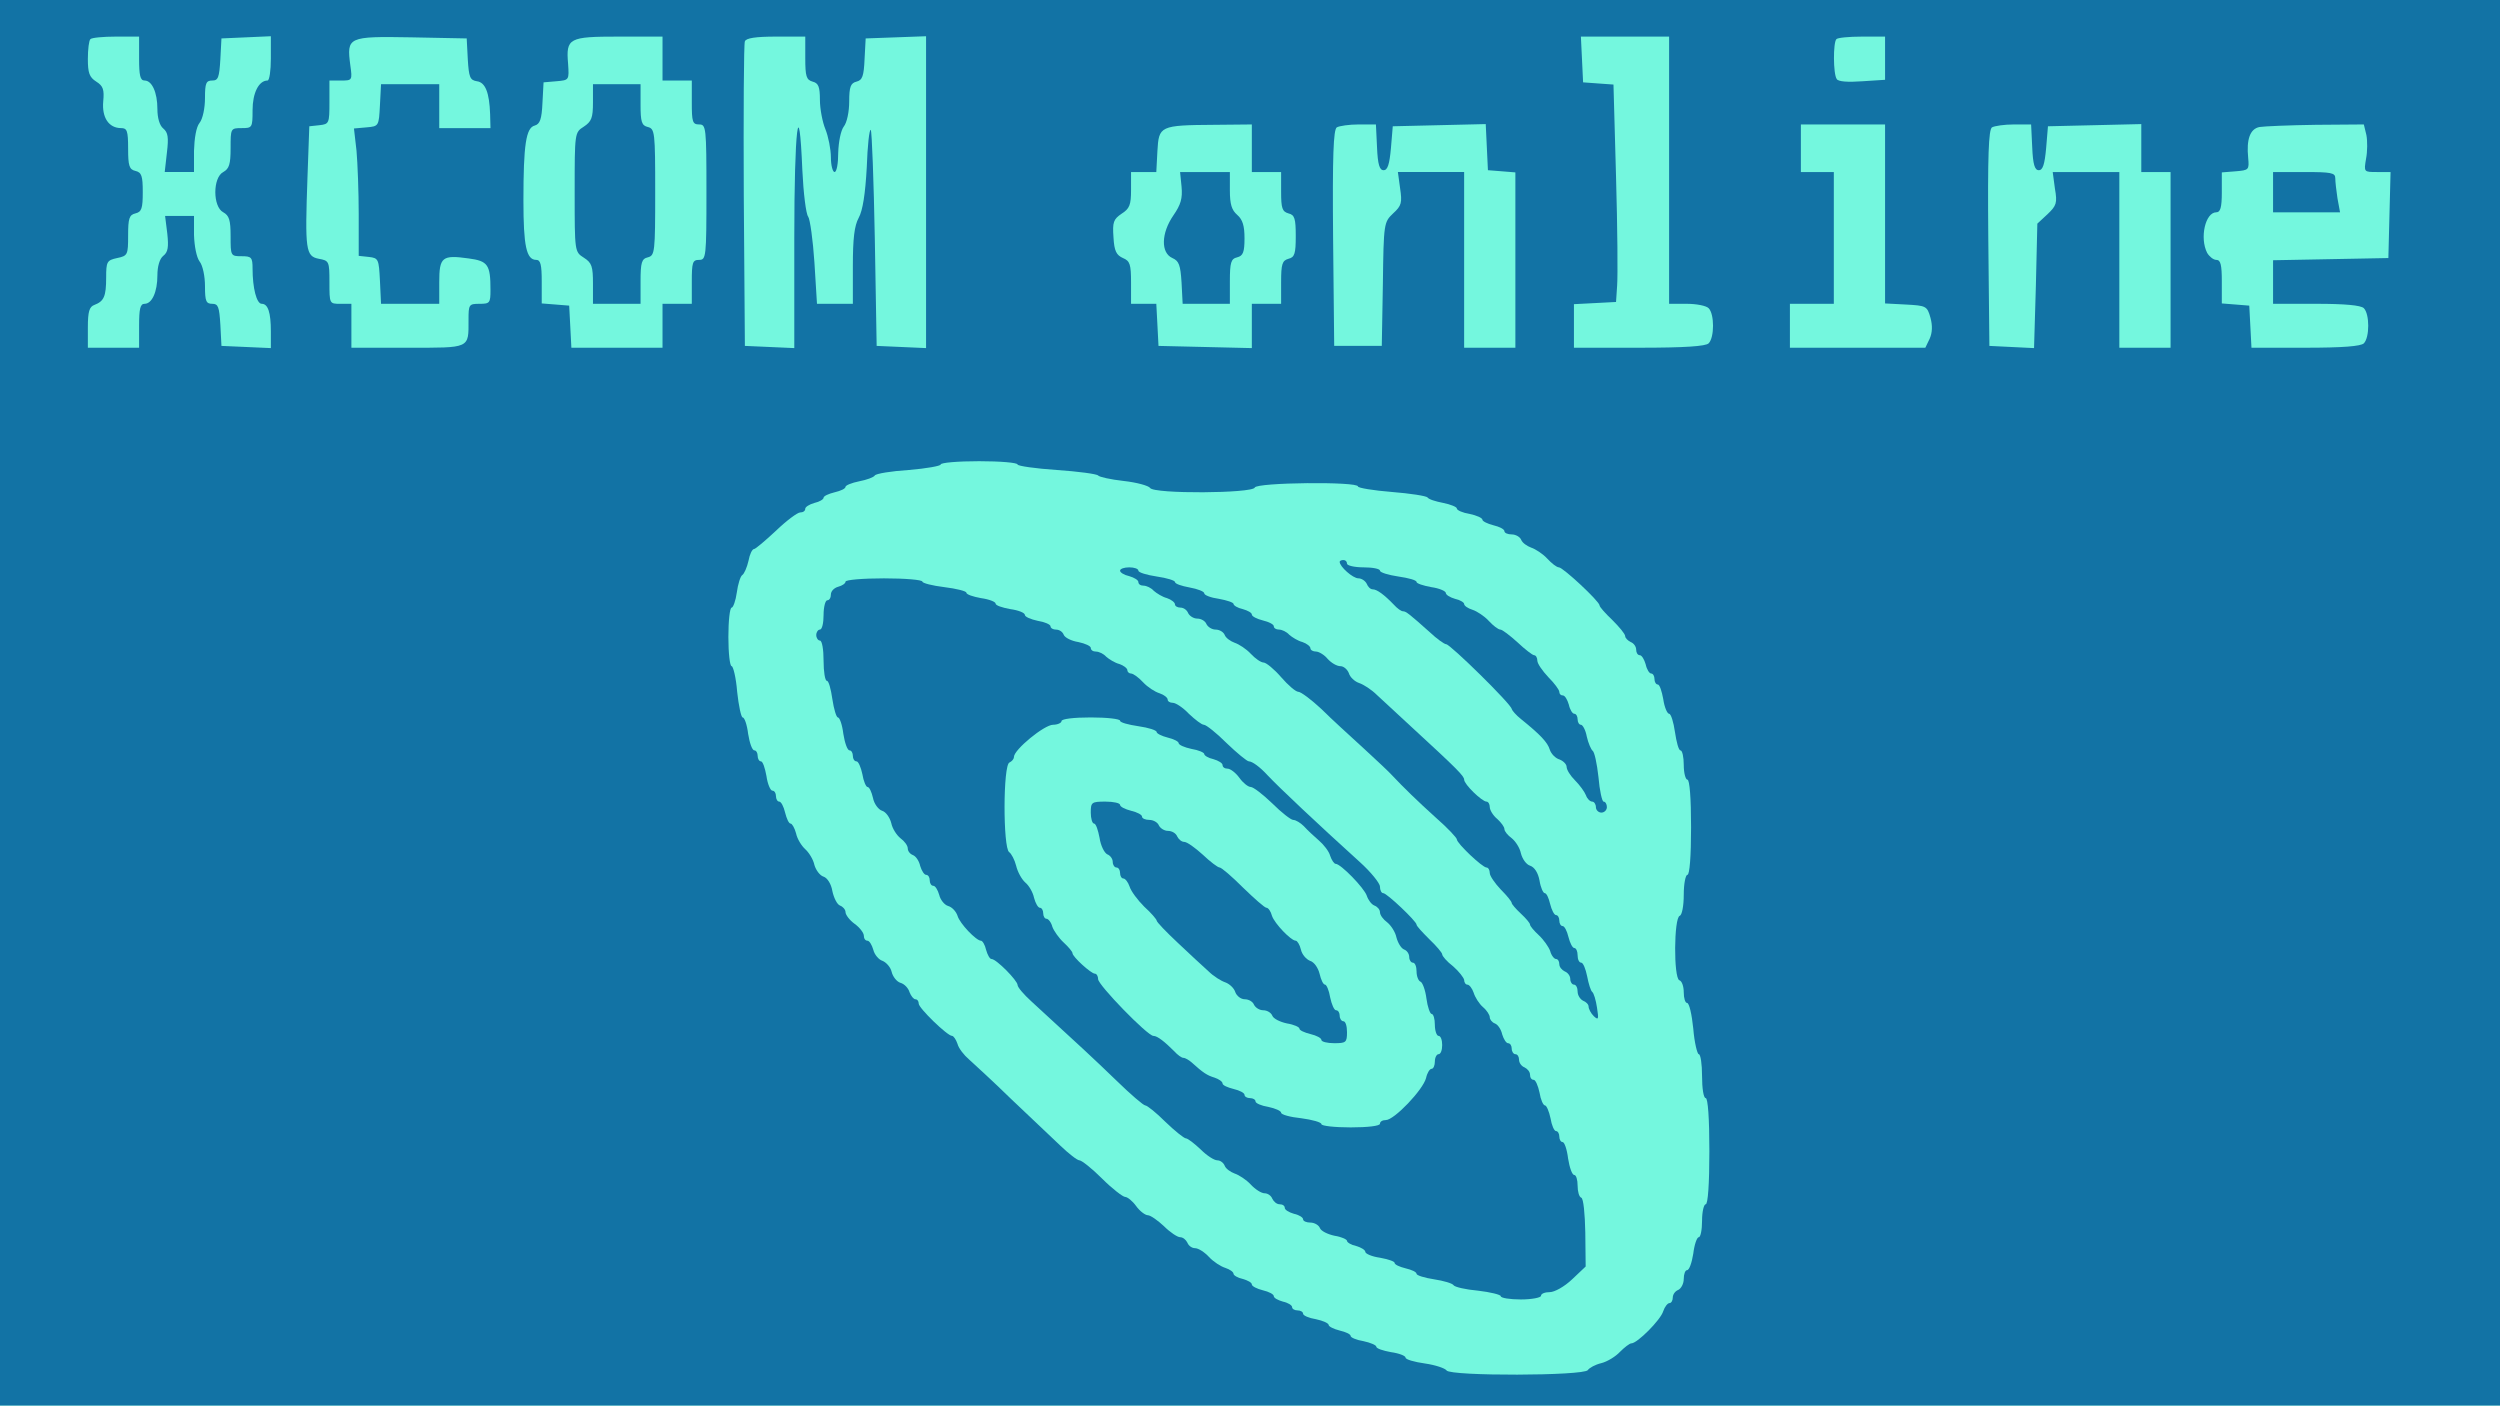 <?xml version="1.0" standalone="no"?>
<!DOCTYPE svg PUBLIC "-//W3C//DTD SVG 20010904//EN"
        "http://www.w3.org/TR/2001/REC-SVG-20010904/DTD/svg10.dtd">
<svg xmlns="http://www.w3.org/2000/svg"
     width="683pt" height="384pt" viewBox="0 0 683 384"
     preserveAspectRatio="xMidYMid meet">
    <rect fill="#74f7de" x="0" y="0" height="384" width="683"/>
    <g transform="translate(0,384) scale(0.1,-0.1)"
       fill="#1273a5" stroke="none">
        <path d="M0 1920 l0 -1920 3415 0 3415 0 0 1920 0 1920 -3415 0 -3415 0 0
-1920z m380 1760 c0 -46 3 -60 15 -60 20 0 35 -32 35 -78 0 -24 6 -45 16 -53
13 -11 15 -24 10 -66 l-6 -53 40 0 40 0 0 58 c1 34 6 65 15 76 9 11 15 41 15
68 0 41 3 48 20 48 16 0 19 8 22 58 l3 57 68 3 67 3 0 -61 c0 -33 -4 -60 -9
-60 -24 0 -41 -34 -41 -81 0 -48 -1 -49 -30 -49 -30 0 -30 -1 -30 -55 0 -44
-4 -56 -20 -65 -29 -15 -29 -95 0 -110 16 -9 20 -21 20 -65 0 -54 0 -55 30
-55 27 0 30 -3 30 -34 0 -53 11 -96 25 -96 17 0 25 -23 25 -76 l0 -45 -67 3
-68 3 -3 58 c-3 49 -6 57 -22 57 -17 0 -20 7 -20 48 0 27 -6 57 -15 68 -8 11
-14 41 -15 72 l0 52 -40 0 -39 0 6 -48 c4 -37 2 -51 -11 -61 -10 -8 -16 -29
-16 -53 0 -46 -15 -78 -35 -78 -12 0 -15 -14 -15 -60 l0 -60 -70 0 -70 0 0 55
c0 44 4 57 18 62 26 10 32 23 32 75 0 43 2 47 30 53 29 6 30 9 30 62 0 46 3
56 20 60 17 4 20 14 20 58 0 44 -3 54 -20 58 -17 4 -20 14 -20 61 0 49 -3 56
-19 56 -34 0 -53 29 -49 73 3 32 0 42 -19 54 -19 12 -23 24 -23 62 0 26 3 51
7 54 3 4 35 7 70 7 l63 0 0 -60z m898 -2 c3 -49 6 -57 25 -60 23 -3 34 -31 36
-90 l1 -38 -70 0 -70 0 0 60 0 60 -80 0 -79 0 -3 -57 c-3 -58 -3 -58 -37 -61
l-34 -3 7 -61 c3 -34 6 -112 6 -174 l0 -113 28 -3 c26 -3 27 -6 30 -65 l3 -63
79 0 80 0 0 59 c0 69 8 75 80 65 53 -7 60 -17 60 -86 0 -36 -2 -38 -30 -38
-29 0 -30 -2 -30 -44 0 -79 6 -76 -166 -76 l-154 0 0 60 0 60 -30 0 c-30 0
-30 0 -30 59 0 57 -1 59 -29 64 -36 7 -38 24 -31 222 l5 140 28 3 c26 3 27 5
27 63 l0 59 31 0 c31 0 32 0 26 42 -10 77 -7 79 166 76 l152 -3 3 -57z m532 2
l0 -60 40 0 40 0 0 -60 c0 -53 2 -60 20 -60 19 0 20 -7 20 -185 0 -178 -1
-185 -20 -185 -18 0 -20 -7 -20 -60 l0 -60 -40 0 -40 0 0 -60 0 -60 -125 0
-124 0 -3 58 -3 57 -37 3 -38 3 0 60 c0 45 -3 59 -15 59 -27 0 -35 38 -35 162
0 153 7 199 31 205 14 4 19 17 21 62 l3 56 35 3 c35 3 35 3 32 48 -6 70 2 74
139 74 l119 0 0 -60z m390 1 c0 -50 3 -59 20 -64 16 -4 20 -14 20 -50 0 -24 7
-61 15 -80 8 -20 15 -55 15 -77 0 -22 5 -40 10 -40 6 0 10 24 10 53 1 30 7 60
15 71 9 11 15 41 15 69 0 40 4 50 20 54 16 4 20 15 22 62 l3 56 83 3 82 3 0
-426 0 -426 -67 3 -68 3 -5 292 c-3 160 -8 294 -11 298 -4 3 -9 -43 -11 -102
-4 -73 -11 -118 -22 -138 -12 -22 -16 -57 -16 -132 l0 -103 -49 0 -49 0 -7
113 c-4 61 -12 118 -17 125 -6 7 -13 64 -16 127 -9 219 -22 114 -22 -185 l0
-301 -67 3 -68 3 -3 410 c-1 225 0 416 3 422 3 9 30 13 85 13 l80 0 0 -59z
m2360 -306 l0 -365 48 0 c26 0 53 -5 60 -12 16 -16 16 -80 0 -96 -8 -8 -65
-12 -190 -12 l-178 0 0 60 0 59 58 3 57 3 3 45 c2 25 1 158 -3 297 l-7 252
-42 3 -41 3 -3 63 -3 62 121 0 120 0 0 -365z m590 306 l0 -59 -62 -4 c-40 -3
-66 -1 -70 6 -10 14 -10 100 -1 109 3 4 35 7 70 7 l63 0 0 -59z m-1730 -246
l0 -65 40 0 40 0 0 -54 c0 -45 3 -54 20 -59 17 -4 20 -14 20 -62 0 -48 -3 -58
-20 -62 -17 -5 -20 -14 -20 -64 l0 -59 -40 0 -40 0 0 -60 0 -61 -127 3 -128 3
-3 58 -3 57 -34 0 -35 0 0 58 c0 50 -3 59 -22 67 -18 8 -24 19 -26 57 -3 41 0
49 22 64 22 14 26 24 26 65 l0 49 35 0 34 0 3 57 c4 69 6 71 156 72 l102 1 0
-65z m342 3 c2 -48 7 -63 18 -63 11 0 16 16 20 60 l5 60 127 3 127 3 3 -63 3
-63 38 -3 37 -3 0 -240 0 -239 -70 0 -70 0 0 240 0 240 -91 0 -90 0 6 -44 c6
-40 4 -48 -19 -69 -25 -24 -26 -26 -28 -193 l-3 -169 -65 0 -65 0 -3 294 c-2
229 1 296 10 303 7 4 34 8 60 8 l47 0 3 -62z m1388 -183 l0 -244 57 -3 c55 -3
58 -4 67 -36 6 -22 5 -41 -2 -57 l-12 -25 -185 0 -185 0 0 60 0 60 60 0 60 0
0 180 0 180 -45 0 -45 0 0 65 0 65 115 0 115 0 0 -245z m402 183 c2 -48 7 -63
18 -63 11 0 16 16 20 60 l5 60 128 3 127 3 0 -66 0 -65 40 0 40 0 0 -240 0
-240 -70 0 -70 0 0 240 0 240 -91 0 -91 0 6 -45 c7 -40 4 -47 -20 -70 l-28
-26 -4 -170 -5 -170 -61 3 -61 3 -3 294 c-2 229 1 296 10 303 7 4 34 8 60 8
l47 0 3 -62z m913 33 c3 -16 3 -45 -1 -65 -6 -36 -6 -36 30 -36 l37 0 -3 -117
-3 -118 -157 -3 -158 -3 0 -59 0 -60 118 0 c78 0 122 -4 130 -12 16 -16 16
-80 0 -96 -8 -8 -58 -12 -160 -12 l-147 0 -3 58 -3 57 -37 3 -38 3 0 60 c0 45
-3 59 -15 59 -8 0 -19 9 -25 19 -21 41 -5 111 25 111 11 0 15 13 15 54 l0 55
38 3 c36 3 37 4 34 37 -5 50 5 79 31 84 12 2 81 5 154 6 l131 1 7 -29z m-3685
-900 c0 -4 48 -11 107 -15 59 -4 110 -11 113 -15 3 -4 34 -11 70 -15 36 -4 68
-13 72 -19 10 -17 280 -15 286 1 4 14 282 17 282 3 0 -4 42 -11 92 -15 51 -4
95 -11 98 -15 3 -5 22 -11 43 -15 20 -4 37 -11 37 -15 0 -5 16 -12 35 -15 19
-4 35 -11 35 -16 0 -4 14 -11 30 -15 17 -4 30 -11 30 -16 0 -5 9 -9 20 -9 11
0 23 -7 26 -15 3 -8 16 -17 27 -21 12 -4 32 -17 44 -30 12 -13 26 -24 32 -24
11 0 111 -93 111 -104 0 -4 16 -22 35 -40 19 -19 35 -38 35 -44 0 -5 7 -12 15
-16 8 -3 15 -12 15 -21 0 -8 4 -15 10 -15 5 0 12 -11 16 -25 3 -14 10 -25 15
-25 5 0 9 -7 9 -15 0 -8 4 -15 9 -15 5 0 11 -18 15 -40 3 -22 11 -40 16 -40 5
0 12 -22 16 -50 4 -27 10 -50 15 -50 5 0 9 -18 9 -40 0 -22 5 -40 10 -40 6 0
10 -50 10 -130 0 -80 -4 -130 -10 -130 -5 0 -10 -24 -10 -54 0 -32 -5 -56 -11
-58 -16 -5 -17 -170 -1 -176 7 -2 12 -17 12 -33 0 -16 4 -29 9 -29 6 0 13 -31
17 -70 3 -38 11 -70 15 -70 5 0 9 -27 9 -60 0 -33 4 -60 10 -60 6 0 10 -55 10
-145 0 -90 -4 -145 -10 -145 -5 0 -10 -20 -10 -45 0 -25 -4 -45 -9 -45 -5 0
-12 -20 -15 -45 -4 -25 -11 -45 -17 -45 -5 0 -9 -11 -9 -24 0 -13 -7 -26 -15
-30 -8 -3 -15 -12 -15 -21 0 -8 -4 -15 -9 -15 -5 0 -13 -10 -17 -22 -7 -24
-71 -88 -87 -88 -5 0 -19 -11 -31 -23 -12 -13 -35 -27 -51 -31 -17 -4 -33 -13
-37 -19 -10 -16 -376 -17 -386 -1 -4 6 -31 15 -59 19 -29 4 -53 11 -53 16 0 5
-18 12 -40 15 -22 4 -40 10 -40 15 0 4 -16 11 -35 15 -19 3 -35 10 -35 14 0 5
-13 11 -30 15 -16 4 -30 11 -30 15 0 5 -16 12 -35 16 -19 3 -35 10 -35 15 0 5
-7 9 -15 9 -8 0 -15 4 -15 9 0 5 -11 12 -25 15 -14 4 -25 10 -25 15 0 5 -13
12 -30 16 -16 4 -30 11 -30 16 0 5 -11 11 -25 15 -14 3 -25 10 -25 14 0 5 -10
12 -22 16 -13 4 -33 17 -45 30 -12 13 -29 24 -38 24 -9 0 -18 7 -21 15 -4 8
-12 15 -20 15 -7 0 -27 13 -44 30 -17 16 -37 30 -44 30 -7 0 -22 11 -32 25
-10 14 -24 25 -30 25 -6 0 -35 22 -63 50 -28 28 -56 50 -62 50 -6 0 -29 18
-52 40 -23 22 -83 79 -134 127 -50 49 -103 97 -116 109 -13 11 -28 30 -31 42
-4 12 -11 22 -15 22 -13 0 -91 76 -91 88 0 7 -4 12 -9 12 -5 0 -12 9 -16 19
-3 11 -14 23 -25 26 -10 3 -21 17 -24 30 -3 13 -15 26 -25 30 -10 3 -22 17
-25 30 -4 14 -11 25 -16 25 -6 0 -10 6 -10 14 0 7 -11 22 -25 32 -14 10 -25
25 -25 32 0 7 -7 15 -15 18 -8 3 -17 21 -21 40 -3 19 -14 36 -24 39 -10 3 -21
18 -25 32 -3 15 -15 34 -25 43 -10 9 -22 28 -25 43 -4 15 -11 27 -15 27 -5 0
-11 14 -15 30 -4 17 -11 30 -16 30 -5 0 -9 7 -9 15 0 8 -4 15 -10 15 -5 0 -13
18 -16 40 -4 22 -10 40 -15 40 -5 0 -9 7 -9 15 0 8 -4 15 -9 15 -6 0 -13 20
-17 45 -3 25 -10 45 -15 45 -4 0 -11 32 -15 70 -3 39 -11 70 -15 70 -5 0 -9
36 -9 80 0 44 4 80 9 80 4 0 11 19 14 41 3 23 10 45 15 48 5 3 13 21 17 39 3
17 10 32 15 32 4 0 31 23 60 50 29 28 59 50 66 50 8 0 14 4 14 10 0 5 11 12
25 16 14 3 25 10 25 14 0 5 14 11 30 15 17 4 30 10 30 15 0 4 17 11 37 15 21
4 40 11 43 16 3 5 45 12 93 15 48 4 87 11 87 15 0 5 47 9 105 9 58 0 105 -4
105 -9z"/>
        <path d="M1620 3560 c0 -42 -4 -52 -25 -66 -25 -16 -25 -16 -25 -179 0 -163 0
-163 25 -179 22 -14 25 -24 25 -71 l0 -55 65 0 65 0 0 61 c0 52 3 62 20 66 19
5 20 14 20 178 0 164 -1 173 -20 178 -17 4 -20 14 -20 61 l0 56 -65 0 -65 0 0
-50z"/>
        <path d="M3228 3330 c3 -32 -2 -49 -22 -78 -34 -49 -35 -103 -3 -117 18 -8 22
-19 25 -67 l3 -58 64 0 65 0 0 61 c0 52 3 62 20 66 16 4 20 14 20 52 0 34 -5
51 -20 64 -15 13 -20 29 -20 67 l0 50 -68 0 -68 0 4 -40z"/>
        <path d="M6210 3315 l0 -55 91 0 92 0 -7 38 c-3 20 -6 45 -6 55 0 15 -11 17
-85 17 l-85 0 0 -55z"/>
        <path d="M3660 2305 c0 -13 36 -45 51 -45 9 0 19 -7 23 -15 3 -8 10 -15 16
-15 12 0 32 -15 58 -42 9 -10 20 -18 25 -18 8 0 17 -7 73 -57 19 -18 40 -33
45 -33 11 0 179 -165 179 -177 1 -4 12 -17 26 -28 52 -42 72 -63 78 -83 4 -12
16 -24 27 -27 10 -4 19 -13 19 -20 0 -8 10 -24 23 -37 13 -13 26 -31 30 -41 3
-9 11 -17 17 -17 5 0 10 -7 10 -15 0 -8 7 -15 15 -15 8 0 15 7 15 15 0 8 -4
15 -9 15 -4 0 -11 30 -14 67 -4 37 -11 69 -16 72 -4 3 -12 21 -16 39 -3 17
-11 32 -16 32 -5 0 -9 7 -9 15 0 8 -4 15 -9 15 -5 0 -12 11 -15 25 -4 14 -11
25 -16 25 -6 0 -10 4 -10 10 0 5 -13 23 -30 40 -16 17 -30 37 -30 45 0 8 -4
15 -9 15 -4 0 -25 16 -45 35 -21 19 -42 35 -47 35 -6 0 -20 11 -32 24 -12 13
-32 26 -44 30 -13 4 -23 11 -23 16 0 4 -11 11 -25 14 -14 4 -25 11 -25 16 0 5
-18 13 -40 16 -22 4 -40 10 -40 14 0 5 -22 11 -50 15 -27 4 -50 11 -50 16 0 5
-20 9 -45 9 -25 0 -45 5 -45 10 0 6 -4 10 -10 10 -5 0 -10 -2 -10 -5z"/>
        <path d="M3060 2281 c0 -5 11 -12 25 -15 14 -4 25 -11 25 -16 0 -6 6 -10 14
-10 8 0 21 -6 28 -14 8 -7 24 -17 36 -20 12 -4 22 -12 22 -17 0 -5 7 -9 15 -9
9 0 18 -7 21 -15 4 -8 15 -15 25 -15 11 0 22 -7 25 -15 4 -8 15 -15 25 -15 11
0 22 -7 25 -15 3 -8 16 -17 27 -21 12 -4 32 -17 44 -30 12 -13 28 -24 35 -24
7 0 29 -18 48 -40 19 -22 40 -40 47 -40 7 0 35 -21 63 -47 27 -27 80 -75 116
-108 36 -33 71 -66 77 -73 30 -32 70 -71 121 -117 31 -27 56 -54 56 -58 0 -11
70 -77 81 -77 5 0 9 -7 9 -15 0 -8 14 -28 30 -45 17 -17 30 -33 30 -37 0 -3
11 -16 25 -29 14 -13 25 -26 25 -30 0 -4 11 -17 24 -29 13 -12 27 -32 31 -43
3 -12 11 -22 16 -22 5 0 9 -6 9 -14 0 -8 7 -16 15 -20 8 -3 15 -12 15 -21 0
-8 5 -15 10 -15 6 0 10 -9 10 -19 0 -10 7 -21 15 -25 8 -3 15 -10 15 -16 0 -6
6 -18 14 -26 13 -12 14 -9 9 23 -3 21 -9 40 -13 43 -4 3 -10 22 -14 43 -4 20
-11 37 -16 37 -6 0 -10 9 -10 20 0 11 -4 20 -9 20 -5 0 -12 14 -16 30 -4 17
-11 30 -16 30 -5 0 -9 7 -9 15 0 8 -4 15 -9 15 -5 0 -12 14 -16 30 -4 17 -10
30 -15 30 -4 0 -11 15 -14 34 -4 22 -14 37 -26 41 -10 3 -21 18 -25 34 -3 15
-15 33 -25 41 -11 8 -20 19 -20 25 0 6 -9 18 -20 28 -11 9 -20 24 -20 32 0 8
-4 15 -9 15 -12 0 -61 47 -61 60 0 10 -20 30 -145 145 -36 33 -78 72 -93 86
-15 15 -37 29 -49 33 -12 4 -25 16 -28 27 -4 10 -14 19 -23 19 -10 0 -25 9
-35 20 -9 11 -24 20 -32 20 -8 0 -15 4 -15 9 0 5 -10 13 -22 17 -12 3 -28 13
-36 20 -7 8 -20 14 -28 14 -8 0 -14 4 -14 9 0 5 -13 12 -30 16 -16 4 -30 11
-30 16 0 5 -11 11 -25 15 -14 3 -25 10 -25 14 0 4 -18 10 -40 14 -22 3 -40 10
-40 15 0 5 -18 12 -40 16 -22 4 -40 10 -40 15 0 4 -22 11 -50 15 -27 4 -50 11
-50 16 0 5 -11 9 -25 9 -14 0 -25 -4 -25 -9z"/>
        <path d="M2310 2251 c0 -5 -9 -11 -20 -14 -11 -3 -20 -12 -20 -21 0 -9 -4 -16
-10 -16 -5 0 -10 -18 -10 -40 0 -22 -4 -40 -10 -40 -5 0 -10 -7 -10 -15 0 -8
5 -15 10 -15 6 0 10 -25 10 -55 0 -30 4 -55 9 -55 5 0 11 -22 15 -50 4 -27 11
-50 15 -50 5 0 12 -20 15 -45 4 -25 11 -45 17 -45 5 0 9 -7 9 -15 0 -8 4 -15
10 -15 5 0 12 -16 16 -35 3 -19 10 -35 14 -35 5 0 11 -13 15 -30 3 -16 15 -32
25 -35 10 -3 21 -18 25 -34 3 -15 15 -33 25 -41 11 -8 20 -20 20 -28 0 -7 6
-15 14 -18 8 -3 17 -16 20 -30 4 -13 11 -24 16 -24 6 0 10 -7 10 -15 0 -8 4
-15 10 -15 5 0 12 -11 16 -25 3 -13 14 -27 24 -30 11 -3 22 -15 26 -27 6 -21
51 -68 64 -68 4 0 11 -11 14 -25 4 -14 10 -25 15 -25 13 0 71 -59 71 -71 0 -6
17 -26 38 -45 132 -121 170 -156 232 -216 39 -38 74 -68 79 -68 5 0 30 -20 55
-45 26 -25 51 -45 56 -45 5 0 23 -14 40 -30 17 -17 37 -30 46 -30 8 0 17 -7
20 -15 3 -8 16 -17 27 -21 12 -4 32 -17 44 -30 12 -13 29 -24 38 -24 9 0 18
-7 21 -15 4 -8 12 -15 20 -15 8 0 14 -4 14 -10 0 -5 11 -12 25 -16 14 -3 25
-10 25 -15 0 -5 9 -9 20 -9 11 0 23 -7 26 -15 3 -8 21 -17 40 -21 19 -3 34
-10 34 -14 0 -4 11 -11 25 -14 14 -4 25 -11 25 -16 0 -5 18 -13 40 -16 22 -4
40 -10 40 -14 0 -5 14 -11 30 -15 17 -4 30 -10 30 -15 0 -4 21 -11 48 -15 26
-4 50 -11 53 -16 3 -5 33 -12 67 -15 34 -4 62 -11 62 -15 0 -5 25 -9 55 -9 30
0 55 5 55 10 0 6 11 10 24 10 13 0 40 15 61 35 l37 35 -1 93 c-1 51 -5 93 -11
95 -6 2 -10 17 -10 33 0 16 -4 29 -9 29 -6 0 -13 20 -17 45 -3 25 -10 45 -15
45 -5 0 -9 7 -9 15 0 8 -4 15 -9 15 -5 0 -12 16 -15 35 -4 19 -11 35 -15 35
-5 0 -12 16 -15 35 -4 19 -11 35 -16 35 -6 0 -10 6 -10 14 0 8 -7 16 -15 20
-8 3 -15 12 -15 21 0 8 -4 15 -10 15 -5 0 -10 7 -10 15 0 8 -4 15 -10 15 -5 0
-12 11 -16 24 -3 14 -12 27 -20 30 -8 3 -14 11 -14 17 0 6 -8 19 -19 28 -10 9
-21 26 -25 39 -4 12 -12 22 -17 22 -5 0 -9 6 -9 13 -1 6 -14 23 -30 37 -17 13
-30 28 -30 33 0 4 -16 23 -35 41 -19 19 -35 36 -35 40 0 9 -81 86 -91 86 -5 0
-9 8 -9 18 0 9 -25 40 -55 67 -116 105 -221 204 -252 237 -21 23 -42 38 -51
38 -5 0 -33 23 -61 50 -28 28 -56 50 -62 50 -6 0 -24 14 -41 30 -16 17 -36 30
-44 30 -8 0 -14 4 -14 9 0 5 -10 13 -22 17 -13 4 -33 17 -45 30 -12 13 -27 24
-33 24 -5 0 -10 4 -10 9 0 5 -10 13 -22 17 -12 3 -28 13 -36 20 -7 8 -20 14
-28 14 -8 0 -14 4 -14 10 0 5 -15 12 -34 16 -19 3 -37 12 -40 20 -3 8 -12 14
-21 14 -8 0 -15 4 -15 9 0 5 -16 12 -35 15 -19 4 -35 11 -35 16 0 6 -18 13
-40 16 -22 4 -40 10 -40 15 0 5 -18 12 -40 15 -22 4 -40 10 -40 15 0 4 -27 11
-60 15 -33 4 -60 11 -60 15 0 5 -47 9 -105 9 -58 0 -105 -4 -105 -9z m750
-380 c0 -5 23 -11 50 -15 28 -4 50 -11 50 -16 0 -4 14 -11 30 -15 17 -4 30
-11 30 -15 0 -5 16 -12 35 -16 19 -3 35 -10 35 -14 0 -4 11 -11 25 -14 14 -4
25 -11 25 -16 0 -6 6 -10 14 -10 7 0 22 -11 32 -25 10 -14 24 -25 31 -25 7 0
33 -20 59 -45 25 -25 51 -45 57 -45 7 0 20 -8 29 -17 9 -10 27 -27 41 -39 13
-11 28 -30 31 -42 4 -12 11 -22 15 -22 14 0 78 -66 85 -87 4 -12 13 -24 21
-27 8 -3 15 -11 15 -18 0 -8 9 -20 20 -28 10 -8 22 -26 25 -41 4 -15 13 -30
21 -33 8 -3 14 -12 14 -21 0 -8 5 -15 10 -15 6 0 10 -11 10 -24 0 -13 5 -26
11 -28 5 -2 13 -22 16 -46 3 -23 10 -42 14 -42 5 0 9 -13 9 -30 0 -16 5 -30
10 -30 6 0 10 -11 10 -25 0 -14 -4 -25 -10 -25 -5 0 -10 -9 -10 -20 0 -11 -4
-20 -9 -20 -5 0 -12 -11 -15 -25 -8 -32 -87 -115 -110 -115 -9 0 -16 -4 -16
-10 0 -6 -33 -10 -80 -10 -44 0 -80 4 -80 9 0 5 -25 12 -55 16 -30 3 -55 10
-55 15 0 5 -16 12 -35 16 -19 3 -35 10 -35 15 0 5 -7 9 -15 9 -8 0 -15 4 -15
9 0 5 -13 12 -30 16 -16 4 -30 10 -30 15 0 5 -10 12 -22 16 -20 6 -31 13 -63
42 -7 6 -17 12 -22 12 -5 0 -16 8 -25 18 -26 26 -46 42 -57 42 -16 0 -151 139
-151 155 0 8 -4 15 -9 15 -10 0 -61 46 -61 56 0 4 -11 17 -24 29 -13 12 -27
32 -31 43 -3 12 -11 22 -16 22 -5 0 -9 7 -9 15 0 8 -4 15 -9 15 -5 0 -12 12
-16 27 -3 15 -14 34 -24 42 -10 9 -21 29 -25 46 -4 16 -13 33 -19 37 -17 11
-17 240 1 245 6 3 12 9 12 15 0 20 83 88 107 88 12 0 23 5 23 10 0 6 33 10 80
10 44 0 80 -4 80 -9z"/>
        <path d="M2980 1620 c0 -16 4 -30 9 -30 5 0 11 -18 15 -39 3 -21 13 -41 21
-45 8 -3 15 -12 15 -21 0 -8 5 -15 10 -15 6 0 10 -7 10 -15 0 -8 4 -15 9 -15
5 0 13 -10 17 -22 4 -13 22 -37 40 -55 19 -17 34 -35 34 -38 0 -4 26 -31 58
-61 31 -29 68 -64 83 -77 14 -14 35 -27 47 -31 11 -4 24 -16 27 -27 4 -10 15
-19 26 -19 11 0 22 -7 25 -15 4 -8 15 -15 25 -15 11 0 22 -7 25 -15 3 -8 21
-17 40 -21 19 -3 34 -10 34 -14 0 -5 14 -11 30 -15 17 -4 30 -11 30 -16 0 -5
16 -9 35 -9 32 0 35 2 35 30 0 17 -4 30 -10 30 -5 0 -10 7 -10 15 0 8 -4 15
-10 15 -5 0 -12 16 -16 35 -3 19 -10 35 -14 35 -5 0 -11 13 -15 30 -4 16 -15
32 -26 35 -10 4 -22 17 -25 31 -3 13 -10 24 -14 24 -13 0 -58 47 -65 68 -3 12
-10 22 -15 22 -5 0 -33 25 -64 55 -30 30 -59 55 -64 55 -5 0 -26 16 -46 35
-21 19 -43 35 -51 35 -7 0 -15 7 -19 15 -3 8 -14 15 -25 15 -10 0 -21 7 -25
15 -3 8 -15 15 -26 15 -11 0 -20 4 -20 9 0 5 -13 12 -30 16 -16 4 -30 11 -30
16 0 5 -18 9 -40 9 -38 0 -40 -2 -40 -30z"/>
    </g>
</svg>
